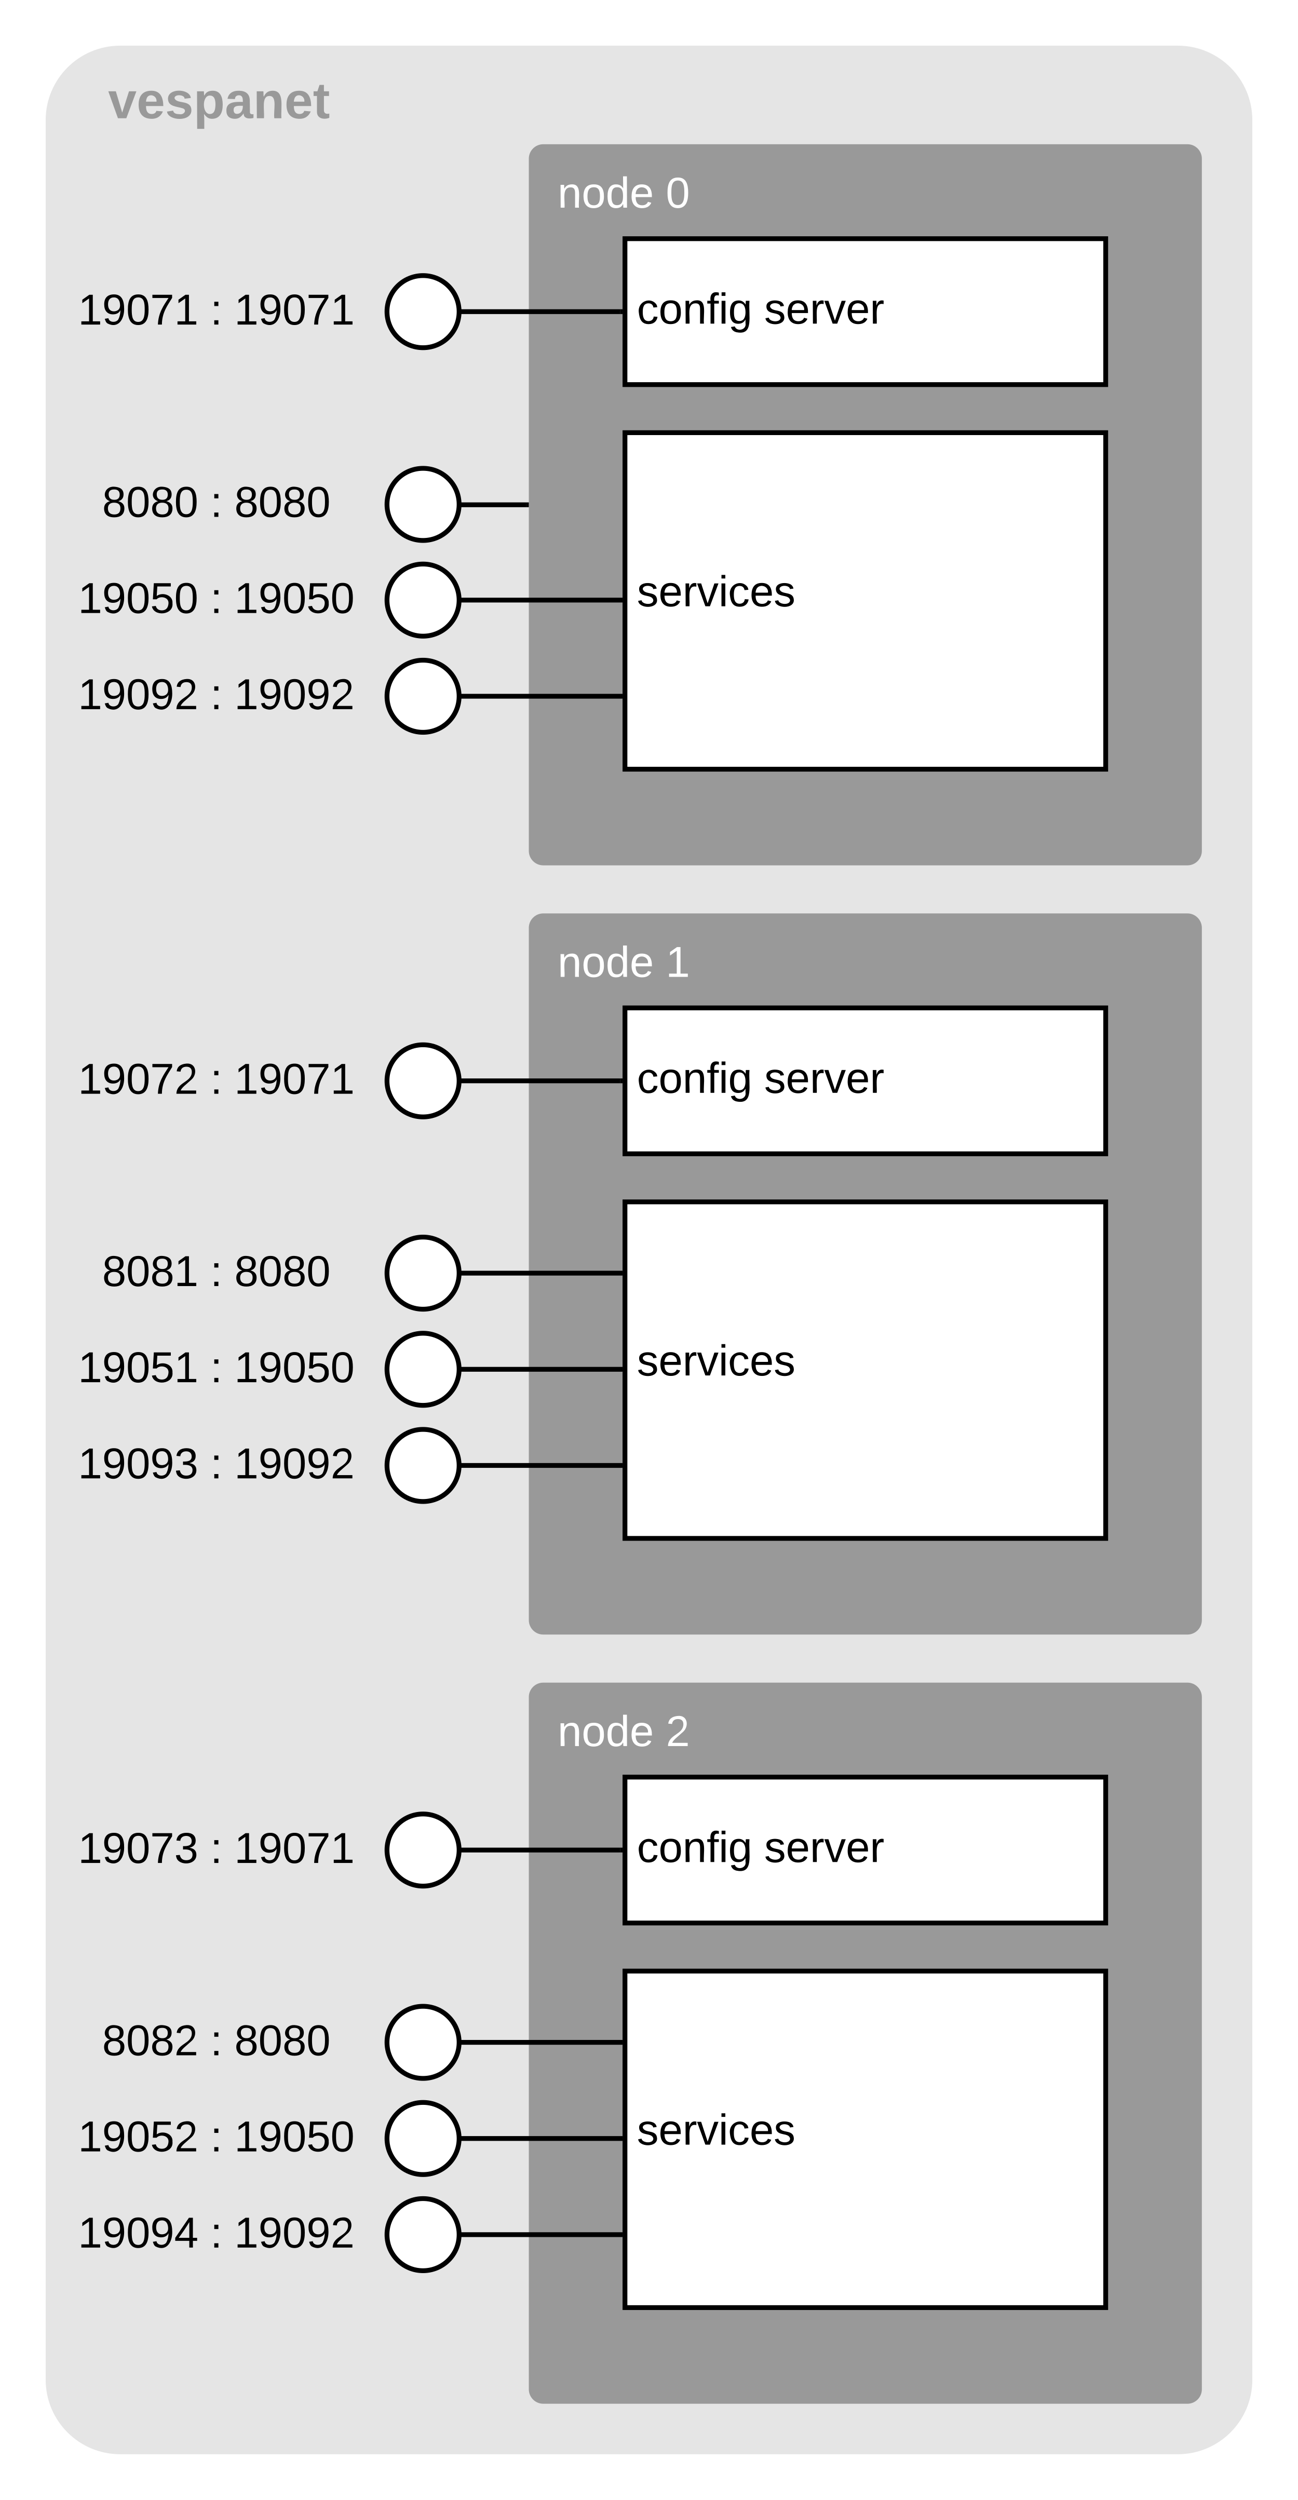 <svg xmlns="http://www.w3.org/2000/svg" xmlns:xlink="http://www.w3.org/1999/xlink" xmlns:lucid="lucid" width="540" height="1040"><g transform="translate(-240 1120)" lucid:page-tab-id="0_0"><path d="M0-1259.2h1870.4V64H0z" fill="#fff"/><path d="M730-1100c16.57 0 30 13.43 30 30v940c0 16.57-13.43 30-30 30H290c-16.57 0-30-13.43-30-30v-940c0-16.57 13.43-30 30-30z" stroke="#e5e5e5" stroke-width="2" fill="#e5e5e5"/><path d="M460-734c0-3.3 2.7-6 6-6h268c3.3 0 6 2.7 6 6v288c0 3.3-2.7 6-6 6H466c-3.3 0-6-2.7-6-6z" stroke="#000" stroke-opacity="0" stroke-width="3" fill="#999"/><use xlink:href="#a" transform="matrix(1,0,0,1,472,-728) translate(0 14.4)"/><use xlink:href="#b" transform="matrix(1,0,0,1,472,-728) translate(45 14.4)"/><path d="M460-414c0-3.3 2.7-6 6-6h268c3.3 0 6 2.7 6 6v288c0 3.3-2.7 6-6 6H466c-3.3 0-6-2.7-6-6z" stroke="#000" stroke-opacity="0" stroke-width="3" fill="#999"/><use xlink:href="#a" transform="matrix(1,0,0,1,472,-408) translate(0 14.4)"/><use xlink:href="#c" transform="matrix(1,0,0,1,472,-408) translate(45 14.4)"/><path d="M460-1054c0-3.3 2.7-6 6-6h268c3.3 0 6 2.7 6 6v288c0 3.3-2.7 6-6 6H466c-3.3 0-6-2.7-6-6z" stroke="#000" stroke-opacity="0" stroke-width="3" fill="#999"/><use xlink:href="#a" transform="matrix(1,0,0,1,472,-1048) translate(0 14.4)"/><use xlink:href="#d" transform="matrix(1,0,0,1,472,-1048) translate(45 14.4)"/><path d="M500-1020.7h200v60.7H500z" stroke="#000" stroke-width="2" fill="#fff"/><use xlink:href="#e" transform="matrix(1,0,0,1,505,-1015.697) translate(0 30.337)"/><use xlink:href="#f" transform="matrix(1,0,0,1,505,-1015.697) translate(52.95 30.337)"/><path d="M280-1100h220v47.4H280z" stroke="#000" stroke-opacity="0" stroke-width="2" fill="#fff" fill-opacity="0"/><use xlink:href="#g" transform="matrix(1,0,0,1,285,-1095) translate(0 24.192)"/><path d="M500-940h200v140H500z" stroke="#000" stroke-width="2" fill="#fff"/><use xlink:href="#h" transform="matrix(1,0,0,1,505,-935) translate(0 67.213)"/><path d="M498-990.35h-67.33" stroke="#000" stroke-width="2" fill="none"/><path d="M499-989.35h-1.03v-2H499"/><path d="M431-990.35c0 8.3-6.7 15-15 15-8.28 0-15-6.7-15-15 0-8.28 6.72-15 15-15 8.3 0 15 6.72 15 15z" stroke="#000" stroke-width="2" fill="#fff"/><path d="M260-1020h140v60H260z" stroke="#000" stroke-opacity="0" stroke-width="2" fill="#fff" fill-opacity="0"/><use xlink:href="#i" transform="matrix(1,0,0,1,265,-1015) translate(7.5 30.025)"/><use xlink:href="#j" transform="matrix(1,0,0,1,265,-1015) translate(62.5 30.025)"/><use xlink:href="#k" transform="matrix(1,0,0,1,265,-1015) translate(72.5 30.025)"/><path d="M459-910h-28.68" stroke="#000" stroke-width="2" fill="none"/><path d="M460-909h-1.03v-2H460"/><path d="M431-910.16c0 8.28-6.72 15-15 15-8.3 0-15-6.72-15-15 0-8.3 6.7-15 15-15 8.28 0 15 6.7 15 15z" stroke="#000" stroke-width="2" fill="#fff"/><path d="M260-940h140v60H260z" stroke="#000" stroke-opacity="0" stroke-width="2" fill="#fff" fill-opacity="0"/><use xlink:href="#l" transform="matrix(1,0,0,1,265,-935) translate(17.5 30.025)"/><use xlink:href="#j" transform="matrix(1,0,0,1,265,-935) translate(62.5 30.025)"/><use xlink:href="#m" transform="matrix(1,0,0,1,265,-935) translate(72.5 30.025)"/><path d="M498-870.35h-67.33M497.97-870.35H499" stroke="#000" stroke-width="2" fill="none"/><path d="M431-870.35c0 8.3-6.72 15-15 15-8.28 0-15-6.7-15-15 0-8.28 6.72-15 15-15 8.28 0 15 6.72 15 15z" stroke="#000" stroke-width="2" fill="#fff"/><path d="M260-900h140v60H260z" stroke="#000" stroke-opacity="0" stroke-width="2" fill="#fff" fill-opacity="0"/><use xlink:href="#n" transform="matrix(1,0,0,1,265,-895) translate(7.5 30.025)"/><use xlink:href="#j" transform="matrix(1,0,0,1,265,-895) translate(62.5 30.025)"/><use xlink:href="#o" transform="matrix(1,0,0,1,265,-895) translate(72.5 30.025)"/><path d="M498-830.35h-67.33M497.97-830.35H499" stroke="#000" stroke-width="2" fill="none"/><path d="M431-830.35c0 8.3-6.72 15-15 15-8.28 0-15-6.7-15-15 0-8.28 6.72-15 15-15 8.28 0 15 6.72 15 15z" stroke="#000" stroke-width="2" fill="#fff"/><path d="M260-860h140v60H260z" stroke="#000" stroke-opacity="0" stroke-width="2" fill="#fff" fill-opacity="0"/><use xlink:href="#p" transform="matrix(1,0,0,1,265,-855) translate(7.5 30.025)"/><use xlink:href="#j" transform="matrix(1,0,0,1,265,-855) translate(62.5 30.025)"/><use xlink:href="#q" transform="matrix(1,0,0,1,265,-855) translate(72.5 30.025)"/><path d="M500-700.7h200v60.7H500z" stroke="#000" stroke-width="2" fill="#fff"/><use xlink:href="#e" transform="matrix(1,0,0,1,505,-695.697) translate(0 30.337)"/><use xlink:href="#f" transform="matrix(1,0,0,1,505,-695.697) translate(52.95 30.337)"/><path d="M500-620h200v140H500z" stroke="#000" stroke-width="2" fill="#fff"/><use xlink:href="#h" transform="matrix(1,0,0,1,505,-615) translate(0 67.213)"/><path d="M498-670.35h-67.33" stroke="#000" stroke-width="2" fill="none"/><path d="M499-669.35h-1.03v-2H499"/><path d="M431-670.35c0 8.3-6.7 15-15 15-8.28 0-15-6.7-15-15 0-8.28 6.72-15 15-15 8.3 0 15 6.72 15 15z" stroke="#000" stroke-width="2" fill="#fff"/><path d="M260-700h140v60H260z" stroke="#000" stroke-opacity="0" stroke-width="2" fill="#fff" fill-opacity="0"/><use xlink:href="#r" transform="matrix(1,0,0,1,265,-695) translate(7.5 30.025)"/><use xlink:href="#j" transform="matrix(1,0,0,1,265,-695) translate(62.5 30.025)"/><use xlink:href="#k" transform="matrix(1,0,0,1,265,-695) translate(72.5 30.025)"/><path d="M498-590.35h-67.33M497.97-590.35H499" stroke="#000" stroke-width="2" fill="none"/><path d="M431-590.35c0 8.3-6.72 15-15 15-8.28 0-15-6.7-15-15 0-8.28 6.72-15 15-15 8.28 0 15 6.72 15 15z" stroke="#000" stroke-width="2" fill="#fff"/><path d="M260-620h140v60H260z" stroke="#000" stroke-opacity="0" stroke-width="2" fill="#fff" fill-opacity="0"/><use xlink:href="#s" transform="matrix(1,0,0,1,265,-615) translate(17.5 30.025)"/><use xlink:href="#j" transform="matrix(1,0,0,1,265,-615) translate(62.5 30.025)"/><use xlink:href="#m" transform="matrix(1,0,0,1,265,-615) translate(72.5 30.025)"/><path d="M498-550.35h-67.33M497.97-550.35H499" stroke="#000" stroke-width="2" fill="none"/><path d="M431-550.35c0 8.3-6.72 15-15 15-8.28 0-15-6.7-15-15 0-8.28 6.72-15 15-15 8.28 0 15 6.72 15 15z" stroke="#000" stroke-width="2" fill="#fff"/><path d="M260-580h140v60H260z" stroke="#000" stroke-opacity="0" stroke-width="2" fill="#fff" fill-opacity="0"/><use xlink:href="#t" transform="matrix(1,0,0,1,265,-575) translate(7.5 30.025)"/><use xlink:href="#j" transform="matrix(1,0,0,1,265,-575) translate(62.5 30.025)"/><use xlink:href="#o" transform="matrix(1,0,0,1,265,-575) translate(72.5 30.025)"/><path d="M498-510.35h-67.33M497.97-510.35H499" stroke="#000" stroke-width="2" fill="none"/><path d="M431-510.35c0 8.3-6.72 15-15 15-8.28 0-15-6.7-15-15 0-8.28 6.72-15 15-15 8.28 0 15 6.72 15 15z" stroke="#000" stroke-width="2" fill="#fff"/><path d="M260-540h140v60H260z" stroke="#000" stroke-opacity="0" stroke-width="2" fill="#fff" fill-opacity="0"/><use xlink:href="#u" transform="matrix(1,0,0,1,265,-535) translate(7.5 30.025)"/><use xlink:href="#j" transform="matrix(1,0,0,1,265,-535) translate(62.5 30.025)"/><use xlink:href="#q" transform="matrix(1,0,0,1,265,-535) translate(72.5 30.025)"/><path d="M500-380.7h200v60.7H500z" stroke="#000" stroke-width="2" fill="#fff"/><use xlink:href="#e" transform="matrix(1,0,0,1,505,-375.697) translate(0 30.337)"/><use xlink:href="#f" transform="matrix(1,0,0,1,505,-375.697) translate(52.95 30.337)"/><path d="M500-300h200v140H500z" stroke="#000" stroke-width="2" fill="#fff"/><g><use xlink:href="#h" transform="matrix(1,0,0,1,505,-295) translate(0 67.213)"/></g><path d="M498-350.35h-67.33" stroke="#000" stroke-width="2" fill="none"/><path d="M499-349.35h-1.03v-2H499"/><path d="M431-350.35c0 8.3-6.72 15-15 15-8.28 0-15-6.7-15-15 0-8.28 6.72-15 15-15 8.28 0 15 6.72 15 15z" stroke="#000" stroke-width="2" fill="#fff"/><path d="M260-380h140v60H260z" stroke="#000" stroke-opacity="0" stroke-width="2" fill="#fff" fill-opacity="0"/><g><use xlink:href="#v" transform="matrix(1,0,0,1,265,-375) translate(7.5 30.025)"/><use xlink:href="#j" transform="matrix(1,0,0,1,265,-375) translate(62.5 30.025)"/><use xlink:href="#k" transform="matrix(1,0,0,1,265,-375) translate(72.5 30.025)"/></g><path d="M498-270.35h-67.33M497.97-270.35H499" stroke="#000" stroke-width="2" fill="none"/><path d="M431-270.35c0 8.3-6.72 15-15 15-8.28 0-15-6.7-15-15 0-8.28 6.72-15 15-15 8.28 0 15 6.72 15 15z" stroke="#000" stroke-width="2" fill="#fff"/><path d="M260-300h140v60H260z" stroke="#000" stroke-opacity="0" stroke-width="2" fill="#fff" fill-opacity="0"/><g><use xlink:href="#w" transform="matrix(1,0,0,1,265,-295) translate(17.5 30.025)"/><use xlink:href="#j" transform="matrix(1,0,0,1,265,-295) translate(62.5 30.025)"/><use xlink:href="#m" transform="matrix(1,0,0,1,265,-295) translate(72.5 30.025)"/></g><path d="M498-230.35h-67.33M497.97-230.35H499" stroke="#000" stroke-width="2" fill="none"/><path d="M431-230.35c0 8.3-6.72 15-15 15-8.28 0-15-6.7-15-15 0-8.28 6.72-15 15-15 8.28 0 15 6.72 15 15z" stroke="#000" stroke-width="2" fill="#fff"/><path d="M260-260h140v60H260z" stroke="#000" stroke-opacity="0" stroke-width="2" fill="#fff" fill-opacity="0"/><g><use xlink:href="#x" transform="matrix(1,0,0,1,265,-255) translate(7.5 30.025)"/><use xlink:href="#j" transform="matrix(1,0,0,1,265,-255) translate(62.5 30.025)"/><use xlink:href="#o" transform="matrix(1,0,0,1,265,-255) translate(72.5 30.025)"/></g><path d="M498-190.35h-67.33M497.97-190.35H499" stroke="#000" stroke-width="2" fill="none"/><path d="M431-190.35c0 8.3-6.72 15-15 15-8.28 0-15-6.7-15-15 0-8.28 6.72-15 15-15 8.28 0 15 6.72 15 15z" stroke="#000" stroke-width="2" fill="#fff"/><path d="M260-220h140v60H260z" stroke="#000" stroke-opacity="0" stroke-width="2" fill="#fff" fill-opacity="0"/><g><use xlink:href="#y" transform="matrix(1,0,0,1,265,-215) translate(7.5 30.025)"/><use xlink:href="#j" transform="matrix(1,0,0,1,265,-215) translate(62.5 30.025)"/><use xlink:href="#q" transform="matrix(1,0,0,1,265,-215) translate(72.5 30.025)"/></g><defs><path fill="#fff" d="M117-194c89-4 53 116 60 194h-32v-121c0-31-8-49-39-48C34-167 62-67 57 0H25l-1-190h30c1 10-1 24 2 32 11-22 29-35 61-36" id="z"/><path fill="#fff" d="M100-194c62-1 85 37 85 99 1 63-27 99-86 99S16-35 15-95c0-66 28-99 85-99zM99-20c44 1 53-31 53-75 0-43-8-75-51-75s-53 32-53 75 10 74 51 75" id="A"/><path fill="#fff" d="M85-194c31 0 48 13 60 33l-1-100h32l1 261h-30c-2-10 0-23-3-31C134-8 116 4 85 4 32 4 16-35 15-94c0-66 23-100 70-100zm9 24c-40 0-46 34-46 75 0 40 6 74 45 74 42 0 51-32 51-76 0-42-9-74-50-73" id="B"/><path fill="#fff" d="M100-194c63 0 86 42 84 106H49c0 40 14 67 53 68 26 1 43-12 49-29l28 8c-11 28-37 45-77 45C44 4 14-33 15-96c1-61 26-98 85-98zm52 81c6-60-76-77-97-28-3 7-6 17-6 28h103" id="C"/><g id="a"><use transform="matrix(0.05,0,0,0.05,0,0)" xlink:href="#z"/><use transform="matrix(0.05,0,0,0.05,10,0)" xlink:href="#A"/><use transform="matrix(0.05,0,0,0.05,20,0)" xlink:href="#B"/><use transform="matrix(0.05,0,0,0.05,30,0)" xlink:href="#C"/></g><path fill="#fff" d="M27 0v-27h64v-190l-56 39v-29l58-41h29v221h61V0H27" id="D"/><use transform="matrix(0.05,0,0,0.05,0,0)" xlink:href="#D" id="b"/><path fill="#fff" d="M101-251c82-7 93 87 43 132L82-64C71-53 59-42 53-27h129V0H18c2-99 128-94 128-182 0-28-16-43-45-43s-46 15-49 41l-32-3c6-41 34-60 81-64" id="E"/><use transform="matrix(0.05,0,0,0.05,0,0)" xlink:href="#E" id="c"/><path fill="#fff" d="M101-251c68 0 85 55 85 127S166 4 100 4C33 4 14-52 14-124c0-73 17-127 87-127zm-1 229c47 0 54-49 54-102s-4-102-53-102c-51 0-55 48-55 102 0 53 5 102 54 102" id="F"/><use transform="matrix(0.05,0,0,0.05,0,0)" xlink:href="#F" id="d"/><path d="M96-169c-40 0-48 33-48 73s9 75 48 75c24 0 41-14 43-38l32 2c-6 37-31 61-74 61-59 0-76-41-82-99-10-93 101-131 147-64 4 7 5 14 7 22l-32 3c-4-21-16-35-41-35" id="G"/><path d="M100-194c62-1 85 37 85 99 1 63-27 99-86 99S16-35 15-95c0-66 28-99 85-99zM99-20c44 1 53-31 53-75 0-43-8-75-51-75s-53 32-53 75 10 74 51 75" id="H"/><path d="M117-194c89-4 53 116 60 194h-32v-121c0-31-8-49-39-48C34-167 62-67 57 0H25l-1-190h30c1 10-1 24 2 32 11-22 29-35 61-36" id="I"/><path d="M101-234c-31-9-42 10-38 44h38v23H63V0H32v-167H5v-23h27c-7-52 17-82 69-68v24" id="J"/><path d="M24-231v-30h32v30H24zM24 0v-190h32V0H24" id="K"/><path d="M177-190C167-65 218 103 67 71c-23-6-38-20-44-43l32-5c15 47 100 32 89-28v-30C133-14 115 1 83 1 29 1 15-40 15-95c0-56 16-97 71-98 29-1 48 16 59 35 1-10 0-23 2-32h30zM94-22c36 0 50-32 50-73 0-42-14-75-50-75-39 0-46 34-46 75s6 73 46 73" id="L"/><g id="e"><use transform="matrix(0.05,0,0,0.05,0,0)" xlink:href="#G"/><use transform="matrix(0.05,0,0,0.05,9,0)" xlink:href="#H"/><use transform="matrix(0.05,0,0,0.05,19,0)" xlink:href="#I"/><use transform="matrix(0.05,0,0,0.05,29,0)" xlink:href="#J"/><use transform="matrix(0.05,0,0,0.05,34,0)" xlink:href="#K"/><use transform="matrix(0.05,0,0,0.05,37.95,0)" xlink:href="#L"/></g><path d="M135-143c-3-34-86-38-87 0 15 53 115 12 119 90S17 21 10-45l28-5c4 36 97 45 98 0-10-56-113-15-118-90-4-57 82-63 122-42 12 7 21 19 24 35" id="M"/><path d="M100-194c63 0 86 42 84 106H49c0 40 14 67 53 68 26 1 43-12 49-29l28 8c-11 28-37 45-77 45C44 4 14-33 15-96c1-61 26-98 85-98zm52 81c6-60-76-77-97-28-3 7-6 17-6 28h103" id="N"/><path d="M114-163C36-179 61-72 57 0H25l-1-190h30c1 12-1 29 2 39 6-27 23-49 58-41v29" id="O"/><path d="M108 0H70L1-190h34L89-25l56-165h34" id="P"/><g id="f"><use transform="matrix(0.05,0,0,0.05,0,0)" xlink:href="#M"/><use transform="matrix(0.05,0,0,0.05,9,0)" xlink:href="#N"/><use transform="matrix(0.05,0,0,0.05,19,0)" xlink:href="#O"/><use transform="matrix(0.05,0,0,0.05,24.95,0)" xlink:href="#P"/><use transform="matrix(0.05,0,0,0.05,33.95,0)" xlink:href="#N"/><use transform="matrix(0.05,0,0,0.05,43.95,0)" xlink:href="#O"/></g><path fill="#999" d="M128 0H69L1-190h53L99-40l48-150h52" id="Q"/><path fill="#999" d="M185-48c-13 30-37 53-82 52C43 2 14-33 14-96s30-98 90-98c62 0 83 45 84 108H66c0 31 8 55 39 56 18 0 30-7 34-22zm-45-69c5-46-57-63-70-21-2 6-4 13-4 21h74" id="R"/><path fill="#999" d="M137-138c1-29-70-34-71-4 15 46 118 7 119 86 1 83-164 76-172 9l43-7c4 19 20 25 44 25 33 8 57-30 24-41C81-84 22-81 20-136c-2-80 154-74 161-7" id="S"/><path fill="#999" d="M135-194c53 0 70 44 70 98 0 56-19 98-73 100-31 1-45-17-59-34 3 33 2 69 2 105H25l-1-265h48c2 10 0 23 3 31 11-24 29-35 60-35zM114-30c33 0 39-31 40-66 0-38-9-64-40-64-56 0-55 130 0 130" id="T"/><path fill="#999" d="M133-34C117-15 103 5 69 4 32 3 11-16 11-54c-1-60 55-63 116-61 1-26-3-47-28-47-18 1-26 9-28 27l-52-2c7-38 36-58 82-57s74 22 75 68l1 82c-1 14 12 18 25 15v27c-30 8-71 5-69-32zm-48 3c29 0 43-24 42-57-32 0-66-3-65 30 0 17 8 27 23 27" id="U"/><path fill="#999" d="M135-194c87-1 58 113 63 194h-50c-7-57 23-157-34-157-59 0-34 97-39 157H25l-1-190h47c2 12-1 28 3 38 12-26 28-41 61-42" id="V"/><path fill="#999" d="M115-3C79 11 28 4 28-45v-112H4v-33h27l15-45h31v45h36v33H77v99c-1 23 16 31 38 25v30" id="W"/><g id="g"><use transform="matrix(0.059,0,0,0.059,0,0)" xlink:href="#Q"/><use transform="matrix(0.059,0,0,0.059,11.852,0)" xlink:href="#R"/><use transform="matrix(0.059,0,0,0.059,23.704,0)" xlink:href="#S"/><use transform="matrix(0.059,0,0,0.059,35.556,0)" xlink:href="#T"/><use transform="matrix(0.059,0,0,0.059,48.533,0)" xlink:href="#U"/><use transform="matrix(0.059,0,0,0.059,60.385,0)" xlink:href="#V"/><use transform="matrix(0.059,0,0,0.059,73.363,0)" xlink:href="#R"/><use transform="matrix(0.059,0,0,0.059,85.215,0)" xlink:href="#W"/></g><g id="h"><use transform="matrix(0.05,0,0,0.05,0,0)" xlink:href="#M"/><use transform="matrix(0.05,0,0,0.05,9,0)" xlink:href="#N"/><use transform="matrix(0.05,0,0,0.05,19,0)" xlink:href="#O"/><use transform="matrix(0.05,0,0,0.05,24.95,0)" xlink:href="#P"/><use transform="matrix(0.05,0,0,0.05,33.95,0)" xlink:href="#K"/><use transform="matrix(0.05,0,0,0.05,37.9,0)" xlink:href="#G"/><use transform="matrix(0.05,0,0,0.05,46.9,0)" xlink:href="#N"/><use transform="matrix(0.05,0,0,0.05,56.9,0)" xlink:href="#M"/></g><path d="M27 0v-27h64v-190l-56 39v-29l58-41h29v221h61V0H27" id="X"/><path d="M99-251c64 0 84 50 84 122C183-37 130 33 47-8c-14-7-20-23-25-40l30-5c6 39 69 39 84 7 9-19 16-44 16-74-10 22-31 35-62 35-49 0-73-33-73-83 0-54 28-83 82-83zm-1 141c31-1 51-18 51-49 0-36-14-67-51-67-34 0-49 23-49 58 0 34 15 58 49 58" id="Y"/><path d="M101-251c68 0 85 55 85 127S166 4 100 4C33 4 14-52 14-124c0-73 17-127 87-127zm-1 229c47 0 54-49 54-102s-4-102-53-102c-51 0-55 48-55 102 0 53 5 102 54 102" id="Z"/><path d="M64 0c3-98 48-159 88-221H18v-27h164v26C143-157 98-101 97 0H64" id="aa"/><g id="i"><use transform="matrix(0.05,0,0,0.05,0,0)" xlink:href="#X"/><use transform="matrix(0.05,0,0,0.05,10,0)" xlink:href="#Y"/><use transform="matrix(0.05,0,0,0.05,20,0)" xlink:href="#Z"/><use transform="matrix(0.05,0,0,0.05,30,0)" xlink:href="#aa"/><use transform="matrix(0.05,0,0,0.05,40,0)" xlink:href="#X"/></g><path d="M33-154v-36h34v36H33zM33 0v-36h34V0H33" id="ab"/><use transform="matrix(0.05,0,0,0.05,0,0)" xlink:href="#ab" id="j"/><g id="k"><use transform="matrix(0.05,0,0,0.05,0,0)" xlink:href="#X"/><use transform="matrix(0.05,0,0,0.05,10,0)" xlink:href="#Y"/><use transform="matrix(0.05,0,0,0.05,20,0)" xlink:href="#Z"/><use transform="matrix(0.05,0,0,0.05,30,0)" xlink:href="#aa"/><use transform="matrix(0.05,0,0,0.05,40,0)" xlink:href="#X"/></g><path d="M134-131c28 9 52 24 51 62-1 50-34 73-85 73S17-19 16-69c0-36 21-54 49-61-75-25-45-126 34-121 46 3 78 18 79 63 0 33-17 51-44 57zm-34-11c31 1 46-15 46-44 0-28-17-43-47-42-29 0-46 13-45 42 1 28 16 44 46 44zm1 122c35 0 51-18 51-52 0-30-18-46-53-46-33 0-51 17-51 47 0 34 19 51 53 51" id="ac"/><g id="l"><use transform="matrix(0.05,0,0,0.05,0,0)" xlink:href="#ac"/><use transform="matrix(0.05,0,0,0.05,10,0)" xlink:href="#Z"/><use transform="matrix(0.05,0,0,0.05,20,0)" xlink:href="#ac"/><use transform="matrix(0.05,0,0,0.05,30,0)" xlink:href="#Z"/></g><g id="m"><use transform="matrix(0.05,0,0,0.05,0,0)" xlink:href="#ac"/><use transform="matrix(0.05,0,0,0.05,10,0)" xlink:href="#Z"/><use transform="matrix(0.05,0,0,0.05,20,0)" xlink:href="#ac"/><use transform="matrix(0.05,0,0,0.05,30,0)" xlink:href="#Z"/></g><path d="M54-142c48-35 137-8 131 61C196 18 31 33 14-55l32-4c7 23 22 37 52 37 35-1 51-22 54-58 4-55-73-65-99-34H22l8-134h141v27H59" id="ad"/><g id="n"><use transform="matrix(0.05,0,0,0.05,0,0)" xlink:href="#X"/><use transform="matrix(0.05,0,0,0.05,10,0)" xlink:href="#Y"/><use transform="matrix(0.05,0,0,0.05,20,0)" xlink:href="#Z"/><use transform="matrix(0.05,0,0,0.05,30,0)" xlink:href="#ad"/><use transform="matrix(0.05,0,0,0.05,40,0)" xlink:href="#Z"/></g><g id="o"><use transform="matrix(0.05,0,0,0.05,0,0)" xlink:href="#X"/><use transform="matrix(0.05,0,0,0.05,10,0)" xlink:href="#Y"/><use transform="matrix(0.05,0,0,0.05,20,0)" xlink:href="#Z"/><use transform="matrix(0.05,0,0,0.05,30,0)" xlink:href="#ad"/><use transform="matrix(0.05,0,0,0.05,40,0)" xlink:href="#Z"/></g><path d="M101-251c82-7 93 87 43 132L82-64C71-53 59-42 53-27h129V0H18c2-99 128-94 128-182 0-28-16-43-45-43s-46 15-49 41l-32-3c6-41 34-60 81-64" id="ae"/><g id="p"><use transform="matrix(0.05,0,0,0.05,0,0)" xlink:href="#X"/><use transform="matrix(0.05,0,0,0.05,10,0)" xlink:href="#Y"/><use transform="matrix(0.05,0,0,0.05,20,0)" xlink:href="#Z"/><use transform="matrix(0.05,0,0,0.05,30,0)" xlink:href="#Y"/><use transform="matrix(0.05,0,0,0.05,40,0)" xlink:href="#ae"/></g><g id="q"><use transform="matrix(0.05,0,0,0.05,0,0)" xlink:href="#X"/><use transform="matrix(0.05,0,0,0.05,10,0)" xlink:href="#Y"/><use transform="matrix(0.05,0,0,0.05,20,0)" xlink:href="#Z"/><use transform="matrix(0.05,0,0,0.05,30,0)" xlink:href="#Y"/><use transform="matrix(0.05,0,0,0.05,40,0)" xlink:href="#ae"/></g><g id="r"><use transform="matrix(0.05,0,0,0.05,0,0)" xlink:href="#X"/><use transform="matrix(0.05,0,0,0.05,10,0)" xlink:href="#Y"/><use transform="matrix(0.05,0,0,0.05,20,0)" xlink:href="#Z"/><use transform="matrix(0.05,0,0,0.05,30,0)" xlink:href="#aa"/><use transform="matrix(0.05,0,0,0.05,40,0)" xlink:href="#ae"/></g><g id="s"><use transform="matrix(0.05,0,0,0.05,0,0)" xlink:href="#ac"/><use transform="matrix(0.05,0,0,0.05,10,0)" xlink:href="#Z"/><use transform="matrix(0.05,0,0,0.05,20,0)" xlink:href="#ac"/><use transform="matrix(0.05,0,0,0.05,30,0)" xlink:href="#X"/></g><g id="t"><use transform="matrix(0.05,0,0,0.05,0,0)" xlink:href="#X"/><use transform="matrix(0.05,0,0,0.05,10,0)" xlink:href="#Y"/><use transform="matrix(0.05,0,0,0.05,20,0)" xlink:href="#Z"/><use transform="matrix(0.05,0,0,0.05,30,0)" xlink:href="#ad"/><use transform="matrix(0.05,0,0,0.05,40,0)" xlink:href="#X"/></g><path d="M126-127c33 6 58 20 58 59 0 88-139 92-164 29-3-8-5-16-6-25l32-3c6 27 21 44 54 44 32 0 52-15 52-46 0-38-36-46-79-43v-28c39 1 72-4 72-42 0-27-17-43-46-43-28 0-47 15-49 41l-32-3c6-42 35-63 81-64 48-1 79 21 79 65 0 36-21 52-52 59" id="af"/><g id="u"><use transform="matrix(0.05,0,0,0.05,0,0)" xlink:href="#X"/><use transform="matrix(0.05,0,0,0.05,10,0)" xlink:href="#Y"/><use transform="matrix(0.05,0,0,0.05,20,0)" xlink:href="#Z"/><use transform="matrix(0.05,0,0,0.05,30,0)" xlink:href="#Y"/><use transform="matrix(0.05,0,0,0.05,40,0)" xlink:href="#af"/></g><g id="v"><use transform="matrix(0.05,0,0,0.05,0,0)" xlink:href="#X"/><use transform="matrix(0.05,0,0,0.05,10,0)" xlink:href="#Y"/><use transform="matrix(0.05,0,0,0.05,20,0)" xlink:href="#Z"/><use transform="matrix(0.05,0,0,0.05,30,0)" xlink:href="#aa"/><use transform="matrix(0.05,0,0,0.05,40,0)" xlink:href="#af"/></g><g id="w"><use transform="matrix(0.05,0,0,0.05,0,0)" xlink:href="#ac"/><use transform="matrix(0.05,0,0,0.05,10,0)" xlink:href="#Z"/><use transform="matrix(0.05,0,0,0.05,20,0)" xlink:href="#ac"/><use transform="matrix(0.05,0,0,0.05,30,0)" xlink:href="#ae"/></g><g id="x"><use transform="matrix(0.05,0,0,0.05,0,0)" xlink:href="#X"/><use transform="matrix(0.05,0,0,0.05,10,0)" xlink:href="#Y"/><use transform="matrix(0.05,0,0,0.05,20,0)" xlink:href="#Z"/><use transform="matrix(0.05,0,0,0.05,30,0)" xlink:href="#ad"/><use transform="matrix(0.05,0,0,0.05,40,0)" xlink:href="#ae"/></g><path d="M155-56V0h-30v-56H8v-25l114-167h33v167h35v25h-35zm-30-156c-27 46-58 90-88 131h88v-131" id="ag"/><g id="y"><use transform="matrix(0.05,0,0,0.05,0,0)" xlink:href="#X"/><use transform="matrix(0.05,0,0,0.05,10,0)" xlink:href="#Y"/><use transform="matrix(0.05,0,0,0.05,20,0)" xlink:href="#Z"/><use transform="matrix(0.05,0,0,0.05,30,0)" xlink:href="#Y"/><use transform="matrix(0.05,0,0,0.05,40,0)" xlink:href="#ag"/></g></defs></g></svg>